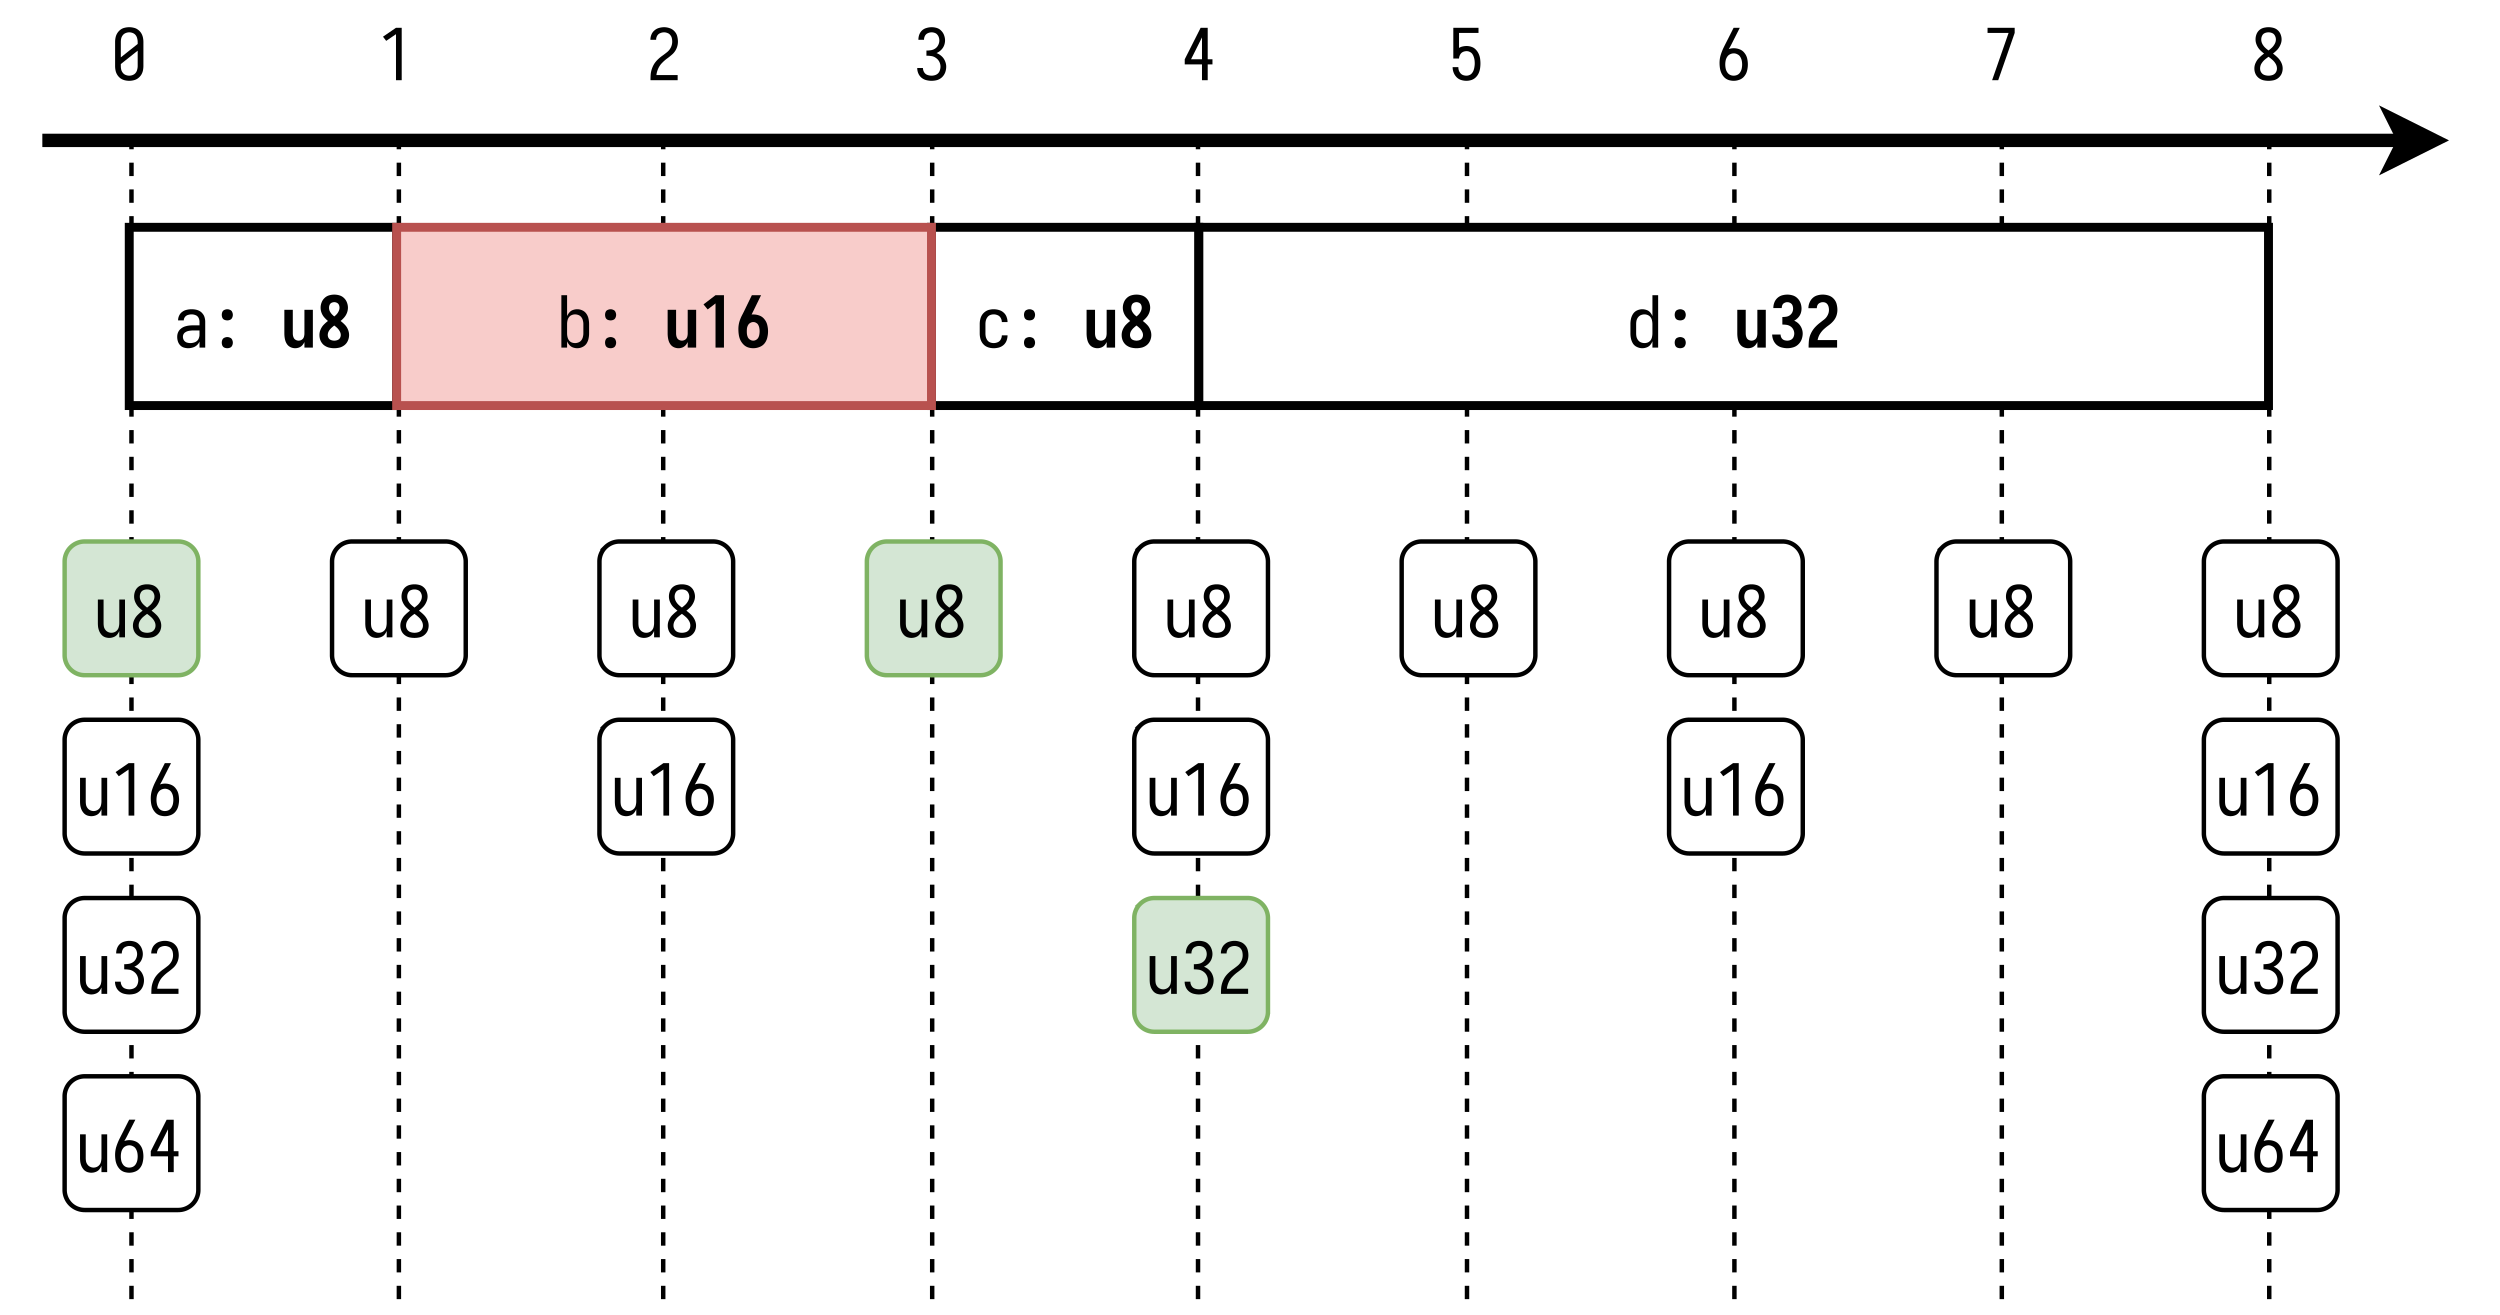 <svg xmlns="http://www.w3.org/2000/svg" xmlns:xlink="http://www.w3.org/1999/xlink" width="537.28" height="282.56" viewBox="0 0 402.96 211.92" version="1.2"><defs><symbol overflow="visible" id="c"><path d="M2.328.094c.238 0 .477-.04.719-.11.25-.07.469-.191.656-.359a1.74 1.74 0 00.438-.594V0h.921v-4.172c0-.226-.03-.453-.093-.672a1.52 1.52 0 00-.297-.593 1.677 1.677 0 00-.5-.454 2.07 2.07 0 00-.64-.234 3.732 3.732 0 00-.657-.063c-.273 0-.54.032-.797.094-.262.055-.5.164-.719.328-.218.157-.386.36-.5.61a1.728 1.728 0 00-.171.765h.921a.9.9 0 01.188-.546.888.888 0 01.484-.329c.196-.062.395-.093.594-.093.219 0 .43.043.64.125a.916.916 0 01.47.421c.1.2.156.415.156.641v.578H3.094c-.242 0-.48.016-.719.047-.23.031-.46.09-.688.172-.218.086-.421.21-.609.375-.18.156-.312.352-.406.578-.086.219-.125.45-.125.688 0 .242.035.48.11.718.07.23.19.438.359.625.164.18.363.305.593.375.227.07.47.11.72.11zm.344-.828c-.2 0-.399-.032-.594-.094a.932.932 0 01-.453-.36 1.073 1.073 0 01-.156-.562.9.9 0 01.093-.406.81.81 0 01.282-.313 1.56 1.56 0 01.39-.187c.145-.04.286-.067.422-.078.145-.02.29-.032.438-.032H4.14v.704c0 .18-.04.359-.11.546-.062.18-.168.329-.312.454a1.37 1.37 0 01-.5.25 1.947 1.947 0 01-.547.078zm0 0"/></symbol><symbol overflow="visible" id="d"><path d="M2.875-4.39c.156 0 .305-.032.453-.094a.613.613 0 00.328-.329 1.045 1.045 0 000-.938.566.566 0 00-.328-.327 1.045 1.045 0 00-.453-.11c-.156 0-.313.04-.469.11a.613.613 0 00-.328.328 1.148 1.148 0 00-.094.453c0 .168.032.328.094.484a.67.67 0 00.328.329c.156.062.313.093.469.093zm0 4.484c.156 0 .305-.032.453-.094a.613.613 0 00.328-.328 1.045 1.045 0 000-.938.566.566 0 00-.328-.328 1.045 1.045 0 00-.453-.11c-.156 0-.313.04-.469.11a.613.613 0 00-.328.328 1.148 1.148 0 00-.094.454c0 .167.032.328.094.484A.67.67 0 002.406 0c.156.063.313.094.469.094zm0 0"/></symbol><symbol overflow="visible" id="h"><path d="M2.86.094c.28 0 .554-.04.828-.11.28-.082.53-.218.75-.406.218-.195.378-.43.484-.703.101-.281.156-.566.156-.86h-.922c0 .231-.058.45-.172.657a.93.93 0 01-.484.453 1.587 1.587 0 01-1.234.031.97.97 0 01-.438-.344 1.653 1.653 0 01-.25-.53 2.698 2.698 0 01-.062-.579v-1.5c0-.187.02-.375.062-.562.05-.196.133-.375.25-.532a.979.979 0 01.438-.359c.187-.07.382-.11.593-.11.22 0 .43.048.641.141a.946.946 0 01.484.453c.114.2.172.414.172.641h.922c0-.281-.055-.555-.156-.828a1.686 1.686 0 00-.484-.703 1.806 1.806 0 00-.75-.407 2.945 2.945 0 00-1.578-.031 1.888 1.888 0 00-.672.328c-.2.149-.368.329-.5.547-.125.211-.215.438-.266.688a3.303 3.303 0 00-.078.734v1.5c0 .242.023.485.078.735.05.242.14.468.265.687.133.219.301.406.5.563.208.148.43.25.672.312.239.063.489.094.75.094zm0 0"/></symbol><symbol overflow="visible" id="i"><path d="M3.25.094c.29 0 .566-.063.828-.188.27-.125.488-.304.656-.547.164-.25.274-.515.329-.796a3.94 3.94 0 00.093-.86v-1.5c0-.289-.031-.578-.093-.86a2.086 2.086 0 00-.329-.78A1.577 1.577 0 004.078-6a1.902 1.902 0 00-.828-.188c-.242 0-.477.043-.703.125a1.239 1.239 0 00-.563.391c-.156.18-.28.375-.375.594v-3.375H.688V0h.921v-1.031c.094.23.22.433.375.61.157.179.344.308.563.39.226.082.46.125.703.125zm-.36-.828c-.199 0-.386-.036-.562-.11a1.093 1.093 0 01-.437-.36 1.578 1.578 0 01-.22-.53 2.508 2.508 0 01-.062-.563v-1.5c0-.187.02-.375.063-.562.039-.188.113-.36.219-.516a.979.979 0 01.437-.36c.176-.081.363-.124.563-.124.187 0 .375.039.562.109.188.074.336.188.453.344.125.156.207.336.25.531.051.188.078.383.078.578v1.5c0 .188-.027.383-.078.578a1.38 1.38 0 01-.25.532.993.993 0 01-.453.343c-.187.074-.375.11-.562.11zm0 0"/></symbol><symbol overflow="visible" id="l"><path d="M2.5.094c.238 0 .473-.043.703-.125.227-.082.422-.211.578-.39.156-.177.274-.38.36-.61V0h.921v-8.453h-.921v3.375a2.013 2.013 0 00-.36-.594 1.243 1.243 0 00-.578-.39 2.085 2.085 0 00-.703-.125c-.281 0-.559.062-.828.187a1.53 1.53 0 00-.656.563c-.157.242-.266.5-.329.78-.062.282-.093.571-.093.86v1.5c0 .293.031.578.094.86.062.28.171.546.328.796.164.243.382.422.656.547.27.125.547.188.828.188zm.36-.828c-.188 0-.376-.036-.563-.11a1.081 1.081 0 01-.453-.344 1.544 1.544 0 01-.266-.53 2.698 2.698 0 01-.062-.579v-1.5c0-.195.02-.39.062-.578.05-.195.14-.375.266-.531.125-.157.273-.27.453-.344.187-.07.375-.11.562-.11.196 0 .383.044.563.126.176.074.32.195.437.359.114.156.188.328.22.516.038.187.062.375.062.562v1.5c0 .188-.024.375-.063.563a1.314 1.314 0 01-.219.53 1.148 1.148 0 01-.437.36c-.18.074-.367.11-.563.11zm0 0"/></symbol><symbol overflow="visible" id="o"><path d="M2.875.094c.25 0 .492-.032.734-.094a1.86 1.86 0 00.672-.313 2.14 2.14 0 00.516-.546 2.28 2.28 0 00.281-.688c.05-.25.078-.5.078-.75v-3.86c0-.25-.027-.491-.078-.734a2.288 2.288 0 00-.281-.703 1.913 1.913 0 00-.516-.547 1.634 1.634 0 00-.672-.312 2.912 2.912 0 00-.734-.094c-.25 0-.5.031-.75.094a1.732 1.732 0 00-.672.312 2.109 2.109 0 00-.781 1.25 3.303 3.303 0 00-.078.735v3.86c0 .25.023.5.078.75a2.097 2.097 0 00.781 1.234c.207.148.43.25.672.312.25.063.5.094.75.094zm0-.828c-.188 0-.375-.036-.563-.11a1.08 1.08 0 01-.468-.344 1.39 1.39 0 01-.266-.53 2.698 2.698 0 01-.062-.579v-.312l2.718-2.157v2.47c0 .187-.027.382-.078.577a1.26 1.26 0 01-.25.532 1.08 1.08 0 01-.469.343c-.18.074-.367.11-.562.11zm-1.36-2.954v-2.468c0-.196.02-.39.063-.578.05-.196.14-.375.266-.532.125-.156.281-.27.468-.343.188-.07.376-.11.563-.11.195 0 .383.04.563.11.187.074.343.187.468.343.125.157.207.336.25.532.051.187.078.382.078.578v.312zm0 0"/></symbol><symbol overflow="visible" id="p"><path d="M2.766 0h.921v-8.453h-.921L.672-7.016l.515.672 1.579-1.078zm0 0"/></symbol><symbol overflow="visible" id="q"><path d="M.688 0h4.375v-.828H1.64c.039-.363.14-.719.296-1.063.157-.343.364-.644.625-.906.258-.27.54-.515.844-.734.301-.219.586-.453.86-.703a2.749 2.749 0 00.843-1.985 3.34 3.34 0 00-.125-.906 1.772 1.772 0 00-.453-.781 1.737 1.737 0 00-.765-.485 2.67 2.67 0 00-.875-.156c-.282 0-.563.043-.844.125-.274.074-.516.211-.735.406a1.675 1.675 0 00-.484.688 2.148 2.148 0 00-.156.812h.922c0-.218.05-.425.156-.625a.943.943 0 01.484-.437c.207-.094.426-.14.657-.14.175 0 .351.038.53.109a.912.912 0 01.454.328c.125.148.207.312.25.5.04.18.063.367.063.562 0 .313-.07.617-.204.907a2.292 2.292 0 01-.562.734c-.242.2-.492.39-.75.578-.262.18-.508.375-.735.594a4.02 4.02 0 00-.609.703 3.822 3.822 0 00-.406.844 3.763 3.763 0 00-.203.906c-.024.312-.031.625-.031.937zm0 0"/></symbol><symbol overflow="visible" id="r"><path d="M2.89.094c.32 0 .63-.043.922-.125.29-.094.551-.25.782-.469.226-.227.394-.488.5-.781.101-.29.156-.594.156-.907 0-.312-.07-.617-.203-.921a2.096 2.096 0 00-.563-.782 2.415 2.415 0 00-.796-.484 2.46 2.46 0 00.703-.469 2.13 2.13 0 00.5-.718 2.28 2.28 0 00.171-.86c0-.281-.054-.555-.156-.828a1.917 1.917 0 00-.453-.719 1.57 1.57 0 00-.719-.453 2.857 2.857 0 00-.828-.125c-.273 0-.547.043-.828.125a1.724 1.724 0 00-.719.39c-.199.188-.351.419-.453.688-.094.262-.14.528-.14.797v.031h.906v-.015c0-.219.05-.426.156-.625a.899.899 0 01.453-.422 1.432 1.432 0 011.125-.047c.164.055.301.148.406.281.114.125.196.274.25.438a1.596 1.596 0 01-.094 1.219c-.105.23-.261.417-.468.562-.21.148-.438.242-.688.281-.25.043-.5.063-.75.063v.828c.27 0 .54.023.813.062.27.043.516.149.734.313.227.156.407.36.532.61.125.25.187.507.187.765 0 .2-.031.39-.094.578a1.247 1.247 0 01-.28.5 1.215 1.215 0 01-.485.297 1.828 1.828 0 01-.578.094c-.23 0-.461-.04-.688-.125a.989.989 0 01-.515-.438 1.335 1.335 0 01-.188-.672H.578c0 .293.055.578.172.86.113.273.285.507.516.703.226.187.484.32.765.39.29.07.578.11.86.11zm0 0"/></symbol><symbol overflow="visible" id="s"><path d="M1.61-3.375l1.765-3.531v3.531zM3.374 0h.922v-2.547h.766v-.828h-.766v-5.078h-1.14L.593-3.375v.828h2.781zm0 0"/></symbol><symbol overflow="visible" id="t"><path d="M2.89.094c.27 0 .536-.043.797-.125.258-.082.489-.219.688-.406a2.2 2.2 0 00.484-.672c.114-.25.192-.508.235-.782.039-.27.062-.539.062-.812 0-.27-.023-.54-.062-.813a2.854 2.854 0 00-.235-.765 2.42 2.42 0 00-.468-.672 1.638 1.638 0 00-.672-.422 2.31 2.31 0 00-.781-.14c-.22 0-.438.027-.657.077a1.67 1.67 0 00-.578.235v-2.422h3.14v-.828H.782V-3.5h.922c.008-.207.067-.41.172-.61a.987.987 0 01.438-.437c.195-.094.406-.14.624-.14.176 0 .344.042.5.125.165.074.301.183.407.328.101.148.18.308.234.484.063.168.102.34.125.516.02.168.031.34.031.515 0 .188-.015.371-.046.547-.024.18-.063.356-.125.531a1.511 1.511 0 01-.25.47.95.95 0 01-.407.327c-.168.074-.34.11-.515.11a1.57 1.57 0 01-.532-.094.98.98 0 01-.421-.297 1.428 1.428 0 01-.266-.453 1.768 1.768 0 01-.078-.531H.672c0 .293.05.578.156.859.102.273.254.516.453.734.207.22.453.375.735.47.289.093.582.14.875.14zm0 0"/></symbol><symbol overflow="visible" id="u"><path d="M2.875.094c.332 0 .656-.063.969-.188.312-.125.566-.316.765-.578.207-.258.348-.55.422-.875.082-.32.125-.648.125-.984 0-.332-.039-.656-.11-.969a2.195 2.195 0 00-.421-.875c-.2-.27-.453-.469-.766-.594a2.59 2.59 0 00-1.375-.156 2.157 2.157 0 00-.406.11c.219-.352.414-.72.594-1.094l1.187-2.344h-1l-1 1.984c-.199.387-.398.778-.593 1.172A8.798 8.798 0 00.78-4.078c-.125.43-.187.86-.187 1.297 0 .273.02.547.062.828.04.273.117.539.235.797.113.25.27.48.468.687.196.2.43.344.704.438.269.082.539.125.812.125zm0-.828c-.219 0-.422-.047-.61-.141a1.188 1.188 0 01-.453-.438 1.686 1.686 0 01-.234-.593 3.181 3.181 0 010-1.266c.04-.207.117-.398.234-.578.114-.188.266-.328.454-.422.195-.101.406-.156.625-.156.207 0 .406.055.593.156.196.094.348.234.454.422.113.188.19.387.234.594.039.199.062.406.062.625 0 .21-.023.418-.062.625a1.85 1.85 0 01-.234.593 1.088 1.088 0 01-.454.438c-.187.094-.39.14-.609.14zm0 0"/></symbol><symbol overflow="visible" id="v"><path d="M1.422 0h.984l2.656-7.625v-.828H.688v.828h3.391zm0 0"/></symbol><symbol overflow="visible" id="w"><path d="M2.875.094c.281 0 .563-.032.844-.094a1.887 1.887 0 001.265-1.047c.114-.27.172-.55.172-.844 0-.32-.074-.632-.218-.937a2.767 2.767 0 00-.579-.813 7.152 7.152 0 00-.765-.656c.25-.187.476-.39.687-.61.207-.226.375-.488.5-.78.133-.29.203-.586.203-.891 0-.27-.054-.535-.156-.797a1.668 1.668 0 00-.453-.672 1.644 1.644 0 00-.703-.39 3.063 3.063 0 00-.797-.11c-.273 0-.543.04-.813.11a1.74 1.74 0 00-.703.39c-.199.188-.343.414-.437.672-.094.262-.14.527-.14.797 0 .305.062.601.187.89.125.293.289.555.5.782.218.218.445.422.687.61-.273.198-.527.417-.765.655-.243.23-.434.5-.579.813a2.113 2.113 0 00-.218.937c0 .293.054.575.172.844.113.262.285.484.515.672.227.18.477.305.75.375.281.063.563.094.844.094zm0-.828c-.219 0-.438-.036-.656-.11a1.046 1.046 0 01-.516-.406 1.168 1.168 0 01-.187-.64c0-.27.066-.524.203-.766.144-.239.316-.446.515-.625.207-.176.422-.344.641-.5.219.156.426.324.625.5.207.18.379.386.516.625.144.242.218.496.218.765 0 .23-.062.446-.187.641a1.046 1.046 0 01-.516.406c-.219.074-.437.11-.656.11zm0-4.063a5.42 5.42 0 01-.563-.469 2.311 2.311 0 01-.437-.593 1.547 1.547 0 01-.172-.72c0-.206.047-.405.14-.593a.853.853 0 01.423-.422 1.56 1.56 0 01.609-.125c.207 0 .406.043.594.125a.853.853 0 01.437.422c.102.188.156.387.156.594 0 .25-.062.492-.187.719a2.509 2.509 0 01-.438.593c-.18.168-.367.325-.562.47zm0 0"/></symbol><symbol overflow="visible" id="x"><path d="M2.516.094c.238 0 .468-.043.687-.125.227-.082.422-.211.578-.39.156-.188.274-.392.36-.61V0h.921v-6.094h-.921v3.797c0 .188-.024.375-.063.563-.031.187-.105.359-.219.515a1.148 1.148 0 01-.437.36c-.18.086-.36.125-.547.125a1.23 1.23 0 01-.547-.125 1.093 1.093 0 01-.437-.36 1.288 1.288 0 01-.235-.515 3.416 3.416 0 01-.047-.563v-3.797H.688v3.797c0 .23.015.461.046.688.04.218.102.433.188.64.094.211.219.403.375.578.156.168.344.293.562.375.22.07.438.11.657.11zm0 0"/></symbol><symbol overflow="visible" id="f"><path d="M2.328.094c.207 0 .41-.04.61-.11.207-.082.382-.203.53-.359.145-.164.259-.344.345-.531V0h1.359v-6.094h-1.36v3.797c0 .137-.015.277-.046.422a1.015 1.015 0 01-.157.39.839.839 0 01-.328.266.9.9 0 01-.406.094.95.95 0 01-.406-.094.787.787 0 01-.328-.265 1.342 1.342 0 01-.157-.391 1.994 1.994 0 01-.046-.422v-3.797H.577v3.797c0 .219.016.445.047.672.031.219.082.434.156.64.082.212.196.403.344.579.156.168.336.293.547.375.207.082.426.125.656.125zm0 0"/></symbol><symbol overflow="visible" id="g"><path d="M2.875.094c.3 0 .598-.04.89-.11.29-.082.551-.218.782-.406.238-.195.414-.437.531-.719a2.223 2.223 0 000-1.78 2.28 2.28 0 00-.5-.767 5.865 5.865 0 00-.687-.609c.218-.176.414-.367.593-.578.188-.219.332-.46.438-.734a2.34 2.34 0 00.156-.829c0-.28-.055-.554-.156-.828a1.914 1.914 0 00-.469-.718 1.766 1.766 0 00-.734-.438 2.922 2.922 0 00-1.688 0c-.281.086-.527.23-.734.438-.211.199-.367.437-.469.718a2.272 2.272 0 000 1.657c.102.273.25.515.438.734.187.21.382.402.593.578-.242.18-.468.383-.687.61-.211.218-.375.476-.5.765a2.169 2.169 0 00-.188.89c0 .305.055.602.172.891.125.282.301.524.531.72.239.187.504.323.797.405.29.07.586.11.891.11zm0-1.219c-.168 0-.34-.031-.516-.094a.756.756 0 01-.39-.312.95.95 0 01-.14-.5c0-.207.05-.41.155-.61a2.3 2.3 0 01.407-.515c.156-.145.316-.281.484-.406a4.1 4.1 0 01.484.406c.157.148.286.32.391.515.113.2.172.403.172.61a.95.95 0 01-.14.5.772.772 0 01-.391.312c-.168.063-.34.094-.516.094zm0-3.906a3.032 3.032 0 01-.422-.39 2.18 2.18 0 01-.312-.47 1.395 1.395 0 01-.11-.546c0-.157.031-.305.094-.454a.658.658 0 01.297-.328c.144-.07.297-.11.453-.11.156 0 .3.04.438.11.144.074.25.184.312.328.063.149.094.297.094.454 0 .187-.043.37-.125.546a1.861 1.861 0 01-.297.47 2.352 2.352 0 01-.422.39zm0 0"/></symbol><symbol overflow="visible" id="j"><path d="M2.547 0h1.36v-8.453h-1.36L.609-6.97l.672.813 1.266-.969zm0 0"/></symbol><symbol overflow="visible" id="k"><path d="M2.875.094c.344 0 .676-.063 1-.188.332-.125.61-.32.828-.594.219-.28.363-.585.438-.921a4.199 4.199 0 000-2.031 2.198 2.198 0 00-.438-.907 1.796 1.796 0 00-.797-.61 2.752 2.752 0 00-1-.187H2.61c.04-.062.079-.129.11-.203.031-.07.066-.144.11-.219L4.14-8.453H2.656L1.61-6.297c-.168.356-.343.711-.53 1.063-.18.343-.325.703-.438 1.078A4.256 4.256 0 00.484-3c0 .305.02.602.063.89.039.294.117.575.234.844.125.274.29.516.5.735.207.219.453.383.735.484.28.094.566.14.859.14zm0-1.219a.926.926 0 01-.484-.14.961.961 0 01-.36-.36 1.949 1.949 0 01-.156-.484 4 4 0 01-.031-.532c0-.164.008-.332.031-.5.031-.175.086-.336.172-.484a.862.862 0 01.36-.36.926.926 0 01.484-.14c.164 0 .32.047.468.14.157.087.27.204.344.36.082.156.133.32.156.484.032.168.047.336.047.5 0 .18-.015.356-.047.532a1.466 1.466 0 01-.156.484.867.867 0 01-.344.36.887.887 0 01-.484.14zm0 0"/></symbol><symbol overflow="visible" id="m"><path d="M2.89.094c.32 0 .641-.047.954-.14.32-.095.597-.255.828-.485.238-.227.414-.492.531-.797.113-.313.172-.629.172-.953a2.29 2.29 0 00-.656-1.578A2.355 2.355 0 004-4.344c.238-.125.445-.285.625-.484.188-.195.328-.422.422-.672.094-.258.14-.523.14-.797 0-.289-.054-.582-.156-.875a2.077 2.077 0 00-.484-.766 1.797 1.797 0 00-.75-.468 2.95 2.95 0 00-.906-.14c-.282 0-.57.042-.86.124A1.915 1.915 0 00.797-7.25a2.475 2.475 0 00-.156.875H2c0-.176.031-.336.094-.484.07-.157.18-.27.328-.344.156-.082.312-.125.469-.125a.96.96 0 01.5.14.758.758 0 01.343.391c.063.168.094.34.094.516 0 .21-.047.414-.14.61a1.265 1.265 0 01-.97.687c-.21.03-.417.046-.624.046v1.22c.219 0 .441.015.672.046.226.031.437.11.625.235.195.124.347.292.453.5a1.372 1.372 0 01.047 1.234.919.919 0 01-.407.437c-.187.094-.386.141-.593.141a1.57 1.57 0 01-.532-.094.859.859 0 01-.406-.36 1.06 1.06 0 01-.14-.53H.452c.008.312.07.617.188.906.125.293.3.543.53.75.24.2.509.34.813.422.301.082.602.125.907.125zm0 0"/></symbol><symbol overflow="visible" id="n"><path d="M.578 0h4.594v-1.219h-3.14c.062-.332.175-.644.343-.937.176-.29.383-.551.625-.781.25-.227.508-.442.781-.641.281-.195.531-.422.75-.672.227-.25.399-.531.516-.844.113-.32.172-.648.172-.984 0-.32-.043-.64-.125-.953a1.96 1.96 0 00-.469-.844 1.88 1.88 0 00-.797-.516 3.083 3.083 0 00-1.844-.03c-.293.085-.546.23-.765.437a2.09 2.09 0 00-.5.75 2.254 2.254 0 00-.172.875h1.36c0-.176.034-.344.109-.5a.766.766 0 01.359-.344c.164-.082.332-.125.5-.125.156 0 .3.031.438.094a.796.796 0 01.328.296c.082.125.14.266.171.422.032.149.047.293.047.438 0 .305-.074.59-.218.86-.137.273-.325.5-.563.687-.242.187-.48.375-.719.562-.242.188-.464.39-.671.61a4.06 4.06 0 00-.922 1.546c-.086.293-.137.59-.157.891-.023.305-.03.606-.03.906zm0 0"/></symbol><clipPath id="a"><path d="M0 0h402.96v211.918H0zm0 0"/></clipPath><clipPath id="b"><path d="M355 0h47.96v57H355zm0 0"/></clipPath></defs><g clip-path="url(#a)"><path d="M0 0h403v211.918H0zm0 0" fill="#fff"/></g><path d="M365.406 209.402v-2.156h.719v2.156m-.719-4.312v-2.152h.719v2.152m-.719-4.309v-2.156h.719v2.156m-.719-4.308v-2.157h.719v2.157m-.719-4.313v-2.152h.719v2.152m-.719-4.308v-2.157h.719v2.157m-.719-4.313v-2.152h.719v2.152m-.719-4.309v-2.156h.719v2.156m-.719-4.308v-2.156h.719v2.156m-.719-4.313v-2.156h.719v2.156m-.719-4.308v-2.156h.719v2.156m-.719-4.313v-2.152h.719v2.152m-.719-4.308v-2.157h.719v2.157m-.719-4.309v-2.156h.719v2.156m-.719-4.312v-2.157h.719v2.157m-.719-4.309v-2.156h.719v2.156m-.719-4.313v-2.152h.719v2.152m-.719-4.308v-2.156h.719v2.156m-.719-4.313v-2.152h.719v2.152m-.719-4.308v-2.156h.719v2.156m-.719-4.309v-2.156h.719v2.156m-.719-4.312v-2.153h.719v2.153m-.719-4.309v-2.156h.719v2.156m-.719-4.312v-2.153h.719v2.153m-.719-4.309v-2.156h.719v2.156m-.719-4.309v-2.156h.719v2.156m-.719-4.312V95.18h.719v2.156m-.719-4.309v-2.156h.719v2.156m-.719-4.312v-2.153h.719v2.153m-.719-4.309V82.25h.719v2.156m-.719-4.308V77.94h.719v2.157m-.719-4.313V73.63h.719v2.156m-.719-4.308V69.32h.719v2.157m-.719-4.313v-2.152h.719v2.152m-.719-4.309V60.7h.719v2.156m-.719-4.312v-2.152h.719v2.152m-.719-4.309v-2.156h.719v2.156m-.719-4.308V47.77h.719v2.156m-.719-4.313v-2.152h.719v2.152m-.719-4.308v-2.157h.719v2.157m-.719-4.313V34.84h.719v2.152m-.719-4.308v-2.157h.719v2.157m-.719-4.309v-2.156h.719v2.156m-.719-4.313V22.63h.719v1.433M322.3 209.402v-2.156h.72v2.156m-.72-4.312v-2.152h.72v2.152m-.72-4.309v-2.156h.72v2.156m-.72-4.308v-2.157h.72v2.157m-.72-4.313v-2.152h.72v2.152m-.72-4.308v-2.157h.72v2.157m-.72-4.313v-2.152h.72v2.152m-.72-4.309v-2.156h.72v2.156m-.72-4.308v-2.156h.72v2.156m-.72-4.313v-2.156h.72v2.156m-.72-4.308v-2.156h.72v2.156m-.72-4.313v-2.152h.72v2.152m-.72-4.308v-2.157h.72v2.157m-.72-4.309v-2.156h.72v2.156m-.72-4.312v-2.157h.72v2.157m-.72-4.309v-2.156h.72v2.156m-.72-4.313v-2.152h.72v2.152m-.72-4.308v-2.156h.72v2.156m-.72-4.313v-2.152h.72v2.152m-.72-4.308v-2.156h.72v2.156m-.72-4.309v-2.156h.72v2.156m-.72-4.312v-2.153h.72v2.153m-.72-4.309v-2.156h.72v2.156m-.72-4.312v-2.153h.72v2.153m-.72-4.309v-2.156h.72v2.156m-.72-4.309v-2.156h.72v2.156m-.72-4.312V95.18h.72v2.156m-.72-4.309v-2.156h.72v2.156m-.72-4.312v-2.153h.72v2.153m-.72-4.309V82.25h.72v2.156m-.72-4.308V77.94h.72v2.157m-.72-4.313V73.63h.72v2.156m-.72-4.308V69.32h.72v2.157m-.72-4.313v-2.152h.72v2.152m-.72-4.309V60.7h.72v2.156m-.72-4.312v-2.152h.72v2.152m-.72-4.309v-2.156h.72v2.156m-.72-4.308V47.77h.72v2.156m-.72-4.313v-2.152h.72v2.152m-.72-4.308v-2.157h.72v2.157m-.72-4.313V34.84h.72v2.152m-.72-4.308v-2.157h.72v2.157m-.72-4.309v-2.156h.72v2.156m-.72-4.313V22.63h.72v1.433M279.2 209.402v-2.156h.718v2.156m-.719-4.312v-2.152h.719v2.152m-.719-4.309v-2.156h.719v2.156m-.719-4.308v-2.157h.719v2.157m-.719-4.313v-2.152h.719v2.152m-.719-4.308v-2.157h.719v2.157m-.719-4.313v-2.152h.719v2.152m-.719-4.309v-2.156h.719v2.156m-.719-4.308v-2.156h.719v2.156m-.719-4.313v-2.156h.719v2.156m-.719-4.308v-2.156h.719v2.156m-.719-4.313v-2.152h.719v2.152m-.719-4.308v-2.157h.719v2.157m-.719-4.309v-2.156h.719v2.156m-.719-4.312v-2.157h.719v2.157m-.719-4.309v-2.156h.719v2.156m-.719-4.313v-2.152h.719v2.152m-.719-4.308v-2.156h.719v2.156m-.719-4.313v-2.152h.719v2.152m-.719-4.308v-2.156h.719v2.156m-.719-4.309v-2.156h.719v2.156m-.719-4.312v-2.153h.719v2.153m-.719-4.309v-2.156h.719v2.156m-.719-4.312v-2.153h.719v2.153m-.719-4.309v-2.156h.719v2.156m-.719-4.309v-2.156h.719v2.156m-.719-4.312V95.18h.719v2.156m-.719-4.309v-2.156h.719v2.156m-.719-4.312v-2.153h.719v2.153m-.719-4.309V82.25h.719v2.156m-.719-4.308V77.94h.719v2.157m-.719-4.313V73.63h.719v2.156m-.719-4.308V69.32h.719v2.157m-.719-4.313v-2.152h.719v2.152m-.719-4.309V60.7h.719v2.156m-.719-4.312v-2.152h.719v2.152m-.719-4.309v-2.156h.719v2.156m-.719-4.308V47.77h.719v2.156m-.719-4.313v-2.152h.719v2.152m-.719-4.308v-2.157h.719v2.157m-.719-4.313V34.84h.719v2.152m-.719-4.308v-2.157h.719v2.157m-.719-4.309v-2.156h.719v2.156m-.719-4.313V22.63h.719v1.433M236.098 209.402v-2.156h.718v2.156m-.718-4.312v-2.152h.718v2.152m-.718-4.309v-2.156h.718v2.156m-.718-4.308v-2.157h.718v2.157m-.718-4.313v-2.152h.718v2.152m-.718-4.308v-2.157h.718v2.157m-.718-4.313v-2.152h.718v2.152m-.718-4.309v-2.156h.718v2.156m-.718-4.308v-2.156h.718v2.156m-.718-4.313v-2.156h.718v2.156m-.718-4.308v-2.156h.718v2.156m-.718-4.313v-2.152h.718v2.152m-.718-4.308v-2.157h.718v2.157m-.718-4.309v-2.156h.718v2.156m-.718-4.312v-2.157h.718v2.157m-.718-4.309v-2.156h.718v2.156m-.718-4.313v-2.152h.718v2.152m-.718-4.308v-2.156h.718v2.156m-.718-4.313v-2.152h.718v2.152m-.718-4.308v-2.156h.718v2.156m-.718-4.309v-2.156h.718v2.156m-.718-4.312v-2.153h.718v2.153m-.718-4.309v-2.156h.718v2.156m-.718-4.312v-2.153h.718v2.153m-.718-4.309v-2.156h.718v2.156m-.718-4.309v-2.156h.718v2.156m-.718-4.312V95.18h.718v2.156m-.718-4.309v-2.156h.718v2.156m-.718-4.312v-2.153h.718v2.153m-.718-4.309V82.25h.718v2.156m-.718-4.308V77.94h.718v2.157m-.718-4.313V73.63h.718v2.156m-.718-4.308V69.32h.718v2.157m-.718-4.313v-2.152h.718v2.152m-.718-4.309V60.7h.718v2.156m-.718-4.312v-2.152h.718v2.152m-.718-4.309v-2.156h.718v2.156m-.718-4.308V47.77h.718v2.156m-.718-4.313v-2.152h.718v2.152m-.718-4.308v-2.157h.718v2.157m-.718-4.313V34.84h.718v2.152m-.718-4.308v-2.157h.718v2.157m-.718-4.309v-2.156h.718v2.156m-.718-4.313V22.63h.718v1.433M63.934 209.402v-2.156h.718v2.156m-.718-4.312v-2.152h.718v2.152m-.718-4.309v-2.156h.718v2.156m-.718-4.308v-2.157h.718v2.157m-.718-4.313v-2.152h.718v2.152m-.718-4.308v-2.157h.718v2.157m-.718-4.313v-2.152h.718v2.152m-.718-4.309v-2.156h.718v2.156m-.718-4.308v-2.156h.718v2.156m-.718-4.313v-2.156h.718v2.156m-.718-4.308v-2.156h.718v2.156m-.718-4.313v-2.152h.718v2.152m-.718-4.308v-2.157h.718v2.157m-.718-4.309v-2.156h.718v2.156m-.718-4.312v-2.157h.718v2.157m-.718-4.309v-2.156h.718v2.156m-.718-4.313v-2.152h.718v2.152m-.718-4.308v-2.156h.718v2.156m-.718-4.313v-2.152h.718v2.152m-.718-4.308v-2.156h.718v2.156m-.718-4.309v-2.156h.718v2.156m-.718-4.312v-2.153h.718v2.153m-.718-4.309v-2.156h.718v2.156m-.718-4.312v-2.153h.718v2.153m-.718-4.309v-2.156h.718v2.156m-.718-4.309v-2.156h.718v2.156m-.718-4.312V95.18h.718v2.156m-.718-4.309v-2.156h.718v2.156m-.718-4.312v-2.153h.718v2.153m-.718-4.309V82.25h.718v2.156m-.718-4.308V77.94h.718v2.157m-.718-4.313V73.63h.718v2.156m-.718-4.308V69.32h.718v2.157m-.718-4.313v-2.152h.718v2.152m-.718-4.309V60.7h.718v2.156m-.718-4.312v-2.152h.718v2.152m-.718-4.309v-2.156h.718v2.156m-.718-4.308V47.77h.718v2.156m-.718-4.313v-2.152h.718v2.152m-.718-4.308v-2.157h.718v2.157m-.718-4.313V34.84h.718v2.152m-.718-4.308v-2.157h.718v2.157m-.718-4.309v-2.156h.718v2.156m-.718-4.313V22.63h.718v1.433M106.54 209.402v-2.156h.718v2.156m-.719-4.312v-2.152h.719v2.152m-.719-4.309v-2.156h.719v2.156m-.719-4.308v-2.157h.719v2.157m-.719-4.313v-2.152h.719v2.152m-.719-4.308v-2.157h.719v2.157m-.719-4.313v-2.152h.719v2.152m-.719-4.309v-2.156h.719v2.156m-.719-4.308v-2.156h.719v2.156m-.719-4.313v-2.156h.719v2.156m-.719-4.308v-2.156h.719v2.156m-.719-4.313v-2.152h.719v2.152m-.719-4.308v-2.157h.719v2.157m-.719-4.309v-2.156h.719v2.156m-.719-4.312v-2.157h.719v2.157m-.719-4.309v-2.156h.719v2.156m-.719-4.313v-2.152h.719v2.152m-.719-4.308v-2.156h.719v2.156m-.719-4.313v-2.152h.719v2.152m-.719-4.308v-2.156h.719v2.156m-.719-4.309v-2.156h.719v2.156m-.719-4.312v-2.153h.719v2.153m-.719-4.309v-2.156h.719v2.156m-.719-4.312v-2.153h.719v2.153m-.719-4.309v-2.156h.719v2.156m-.719-4.309v-2.156h.719v2.156m-.719-4.312V95.18h.719v2.156m-.719-4.309v-2.156h.719v2.156m-.719-4.312v-2.153h.719v2.153m-.719-4.309V82.25h.719v2.156m-.719-4.308V77.94h.719v2.157m-.719-4.313V73.63h.719v2.156m-.719-4.308V69.32h.719v2.157m-.719-4.313v-2.152h.719v2.152m-.719-4.309V60.7h.719v2.156m-.719-4.312v-2.152h.719v2.152m-.719-4.309v-2.156h.719v2.156m-.719-4.308V47.77h.719v2.156m-.719-4.313v-2.152h.719v2.152m-.719-4.308v-2.157h.719v2.157m-.719-4.313V34.84h.719v2.152m-.719-4.308v-2.157h.719v2.157m-.719-4.309v-2.156h.719v2.156m-.719-4.313V22.63h.719v1.433M149.895 209.402v-2.156h.718v2.156m-.718-4.312v-2.152h.718v2.152m-.718-4.309v-2.156h.718v2.156m-.718-4.308v-2.157h.718v2.157m-.718-4.313v-2.152h.718v2.152m-.718-4.308v-2.157h.718v2.157m-.718-4.313v-2.152h.718v2.152m-.718-4.309v-2.156h.718v2.156m-.718-4.308v-2.156h.718v2.156m-.718-4.313v-2.156h.718v2.156m-.718-4.308v-2.156h.718v2.156m-.718-4.313v-2.152h.718v2.152m-.718-4.308v-2.157h.718v2.157m-.718-4.309v-2.156h.718v2.156m-.718-4.312v-2.157h.718v2.157m-.718-4.309v-2.156h.718v2.156m-.718-4.313v-2.152h.718v2.152m-.718-4.308v-2.156h.718v2.156m-.718-4.313v-2.152h.718v2.152m-.718-4.308v-2.156h.718v2.156m-.718-4.309v-2.156h.718v2.156m-.718-4.312v-2.153h.718v2.153m-.718-4.309v-2.156h.718v2.156m-.718-4.312v-2.153h.718v2.153m-.718-4.309v-2.156h.718v2.156m-.718-4.309v-2.156h.718v2.156m-.718-4.312V95.18h.718v2.156m-.718-4.309v-2.156h.718v2.156m-.718-4.312v-2.153h.718v2.153m-.718-4.309V82.25h.718v2.156m-.718-4.308V77.94h.718v2.157m-.718-4.313V73.63h.718v2.156m-.718-4.308V69.32h.718v2.157m-.718-4.313v-2.152h.718v2.152m-.718-4.309V60.7h.718v2.156m-.718-4.312v-2.152h.718v2.152m-.718-4.309v-2.156h.718v2.156m-.718-4.308V47.77h.718v2.156m-.718-4.313v-2.152h.718v2.152m-.718-4.308v-2.157h.718v2.157m-.718-4.313V34.84h.718v2.152m-.718-4.308v-2.157h.718v2.157m-.718-4.309v-2.156h.718v2.156m-.718-4.313V22.63h.718v1.433M192.742 209.402v-2.156h.719v2.156m-.719-4.312v-2.152h.719v2.152m-.719-4.309v-2.156h.719v2.156m-.719-4.308v-2.157h.719v2.157m-.719-4.313v-2.152h.719v2.152m-.719-4.308v-2.157h.719v2.157m-.719-4.313v-2.152h.719v2.152m-.719-4.309v-2.156h.719v2.156m-.719-4.308v-2.156h.719v2.156m-.719-4.313v-2.156h.719v2.156m-.719-4.308v-2.156h.719v2.156m-.719-4.313v-2.152h.719v2.152m-.719-4.308v-2.157h.719v2.157m-.719-4.309v-2.156h.719v2.156m-.719-4.312v-2.157h.719v2.157m-.719-4.309v-2.156h.719v2.156m-.719-4.313v-2.152h.719v2.152m-.719-4.308v-2.156h.719v2.156m-.719-4.313v-2.152h.719v2.152m-.719-4.308v-2.156h.719v2.156m-.719-4.309v-2.156h.719v2.156m-.719-4.312v-2.153h.719v2.153m-.719-4.309v-2.156h.719v2.156m-.719-4.312v-2.153h.719v2.153m-.719-4.309v-2.156h.719v2.156m-.719-4.309v-2.156h.719v2.156m-.719-4.312V95.18h.719v2.156m-.719-4.309v-2.156h.719v2.156m-.719-4.312v-2.153h.719v2.153m-.719-4.309V82.25h.719v2.156m-.719-4.308V77.94h.719v2.157m-.719-4.313V73.63h.719v2.156m-.719-4.308V69.32h.719v2.157m-.719-4.313v-2.152h.719v2.152m-.719-4.309V60.7h.719v2.156m-.719-4.312v-2.152h.719v2.152m-.719-4.309v-2.156h.719v2.156m-.719-4.308V47.77h.719v2.156m-.719-4.313v-2.152h.719v2.152m-.719-4.308v-2.157h.719v2.157m-.719-4.313V34.84h.719v2.152m-.719-4.308v-2.157h.719v2.157m-.719-4.309v-2.156h.719v2.156m-.719-4.313V22.63h.719v1.433M20.832 209.402v-2.156h.719v2.156m-.719-4.312v-2.152h.719v2.152m-.719-4.309v-2.156h.719v2.156m-.719-4.308v-2.157h.719v2.157m-.719-4.313v-2.152h.719v2.152m-.719-4.308v-2.157h.719v2.157m-.719-4.313v-2.152h.719v2.152m-.719-4.309v-2.156h.719v2.156m-.719-4.308v-2.156h.719v2.156m-.719-4.313v-2.156h.719v2.156m-.719-4.308v-2.156h.719v2.156m-.719-4.313v-2.152h.719v2.152m-.719-4.308v-2.157h.719v2.157m-.719-4.309v-2.156h.719v2.156m-.719-4.312v-2.157h.719v2.157m-.719-4.309v-2.156h.719v2.156m-.719-4.313v-2.152h.719v2.152m-.719-4.308v-2.156h.719v2.156m-.719-4.313v-2.152h.719v2.152m-.719-4.308v-2.156h.719v2.156m-.719-4.309v-2.156h.719v2.156m-.719-4.312v-2.153h.719v2.153m-.719-4.309v-2.156h.719v2.156m-.719-4.312v-2.153h.719v2.153m-.719-4.309v-2.156h.719v2.156m-.719-4.309v-2.156h.719v2.156m-.719-4.312V95.18h.719v2.156m-.719-4.309v-2.156h.719v2.156m-.719-4.312v-2.153h.719v2.153m-.719-4.309V82.25h.719v2.156m-.719-4.308V77.94h.719v2.157m-.719-4.313V73.63h.719v2.156m-.719-4.308V69.32h.719v2.157m-.719-4.313v-2.152h.719v2.152m-.719-4.309V60.7h.719v2.156m-.719-4.312v-2.152h.719v2.152m-.719-4.309v-2.156h.719v2.156m-.719-4.308V47.77h.719v2.156m-.719-4.313v-2.152h.719v2.152m-.719-4.308v-2.157h.719v2.157m-.719-4.313V34.84h.719v2.152m-.719-4.308v-2.157h.719v2.157m-.719-4.309v-2.156h.719v2.156m-.719-4.313V22.63h.719v1.433"/><path d="M6.824 22.629h380.66" fill="none" stroke="#000" stroke-width="2.155" stroke-miterlimit="10"/><path d="M392.332 22.629l-6.465 3.23 1.617-3.23-1.617-3.234zm0 0"/><g clip-path="url(#b)"><path d="M392.332 22.629l-6.465 3.23 1.617-3.23-1.617-3.234zm0 0" fill="none" stroke="#000" stroke-width="2.155" stroke-miterlimit="10"/></g><path d="M20.832 36.637h43.102V65.37H20.832zm0 0" fill="#fff" stroke="#000" stroke-width="1.437"/><use xlink:href="#c" x="28.016" y="56.033" width="100%" height="100%"/><use xlink:href="#d" x="33.763" y="56.033" width="100%" height="100%"/><use xlink:href="#e" x="39.51" y="56.033" width="100%" height="100%"/><use xlink:href="#f" x="45.257" y="56.033" width="100%" height="100%"/><use xlink:href="#g" x="51.004" y="56.033" width="100%" height="100%"/><path d="M150.137 36.637h43.101V65.37h-43.101zm0 0" fill="#fff" stroke="#000" stroke-width="1.437"/><use xlink:href="#h" x="157.322" y="56.033" width="100%" height="100%"/><use xlink:href="#d" x="163.069" y="56.033" width="100%" height="100%"/><use xlink:href="#e" x="168.816" y="56.033" width="100%" height="100%"/><use xlink:href="#f" x="174.563" y="56.033" width="100%" height="100%"/><use xlink:href="#g" x="180.31" y="56.033" width="100%" height="100%"/><path d="M63.934 36.637h86.203V65.37H63.934zm0 0" fill="#f8ccca" stroke="#b8514f" stroke-width="1.437"/><use xlink:href="#i" x="89.796" y="56.033" width="100%" height="100%"/><use xlink:href="#d" x="95.543" y="56.033" width="100%" height="100%"/><use xlink:href="#e" x="101.29" y="56.033" width="100%" height="100%"/><use xlink:href="#f" x="107.037" y="56.033" width="100%" height="100%"/><use xlink:href="#j" x="112.784" y="56.033" width="100%" height="100%"/><use xlink:href="#k" x="118.531" y="56.033" width="100%" height="100%"/><path d="M193.238 36.637h172.407V65.37H193.238zm0 0" fill="#fff" stroke="#000" stroke-width="1.437"/><use xlink:href="#l" x="262.204" y="56.033" width="100%" height="100%"/><use xlink:href="#d" x="267.951" y="56.033" width="100%" height="100%"/><use xlink:href="#e" x="273.698" y="56.033" width="100%" height="100%"/><use xlink:href="#f" x="279.445" y="56.033" width="100%" height="100%"/><use xlink:href="#m" x="285.192" y="56.033" width="100%" height="100%"/><use xlink:href="#n" x="290.939" y="56.033" width="100%" height="100%"/><use xlink:href="#o" x="17.959" y="12.931" width="100%" height="100%"/><use xlink:href="#p" x="61.061" y="12.931" width="100%" height="100%"/><use xlink:href="#q" x="104.163" y="12.931" width="100%" height="100%"/><use xlink:href="#r" x="147.265" y="12.931" width="100%" height="100%"/><use xlink:href="#s" x="190.367" y="12.931" width="100%" height="100%"/><use xlink:href="#t" x="233.469" y="12.931" width="100%" height="100%"/><use xlink:href="#u" x="276.571" y="12.931" width="100%" height="100%"/><use xlink:href="#v" x="319.673" y="12.931" width="100%" height="100%"/><use xlink:href="#w" x="362.775" y="12.931" width="100%" height="100%"/><path d="M13.648 87.281h15.086a3.218 3.218 0 012.285.945c.305.305.54.653.704 1.051.164.395.246.809.246 1.235v15.086a3.198 3.198 0 01-.95 2.285 3.213 3.213 0 01-2.285.95l-15.086-.001a3.213 3.213 0 01-2.285-.95 3.157 3.157 0 01-.699-1.046 3.198 3.198 0 01-.246-1.238V90.512c0-.426.082-.84.246-1.235.164-.398.395-.746.7-1.05a3.26 3.26 0 011.046-.7 3.213 3.213 0 011.238-.246zm0 0" fill="#d4e6d4" stroke="#7fb363" stroke-width=".718"/><use xlink:href="#x" x="15.086" y="102.727" width="100%" height="100%"/><use xlink:href="#w" x="20.833" y="102.727" width="100%" height="100%"/><path d="M13.648 116.016h15.086a3.218 3.218 0 012.285.945c.305.305.54.652.704 1.05.164.395.246.81.246 1.235v15.086a3.198 3.198 0 01-.95 2.285 3.213 3.213 0 01-2.285.95H13.648a3.213 3.213 0 01-2.285-.95 3.157 3.157 0 01-.699-1.047 3.198 3.198 0 01-.246-1.238v-15.086c0-.426.082-.84.246-1.234.164-.399.395-.746.7-1.051a3.26 3.26 0 011.046-.7 3.213 3.213 0 011.238-.245zm0 0" fill="#fff" stroke="#000" stroke-width=".718"/><use xlink:href="#x" x="12.212" y="131.461" width="100%" height="100%"/><use xlink:href="#p" x="17.959" y="131.461" width="100%" height="100%"/><use xlink:href="#u" x="23.706" y="131.461" width="100%" height="100%"/><path d="M13.648 144.75h15.086a3.218 3.218 0 012.285.945c.305.305.54.653.704 1.051.164.395.246.809.246 1.234v15.086a3.225 3.225 0 01-1.996 2.988 3.213 3.213 0 01-1.239.247H13.648c-.43 0-.84-.082-1.238-.246a3.214 3.214 0 01-1.746-1.75 3.198 3.198 0 01-.246-1.239V147.98c0-.425.082-.84.246-1.234.164-.398.395-.746.7-1.05a3.26 3.26 0 011.046-.7 3.213 3.213 0 011.238-.246zm0 0" fill="#fff" stroke="#000" stroke-width=".718"/><use xlink:href="#x" x="12.212" y="160.196" width="100%" height="100%"/><use xlink:href="#r" x="17.959" y="160.196" width="100%" height="100%"/><use xlink:href="#q" x="23.706" y="160.196" width="100%" height="100%"/><path d="M13.648 173.484h15.086a3.218 3.218 0 012.285.945c.305.305.54.653.704 1.051.164.395.246.81.246 1.235V191.8a3.225 3.225 0 01-1.996 2.988 3.213 3.213 0 01-1.239.246H13.648c-.43 0-.84-.082-1.238-.246a3.214 3.214 0 01-1.746-1.75 3.198 3.198 0 01-.246-1.238v-15.086c0-.426.082-.84.246-1.235.164-.398.395-.746.7-1.05a3.26 3.26 0 011.046-.7 3.213 3.213 0 011.238-.246zm0 0" fill="#fff" stroke="#000" stroke-width=".718"/><use xlink:href="#x" x="12.212" y="188.931" width="100%" height="100%"/><use xlink:href="#u" x="17.959" y="188.931" width="100%" height="100%"/><use xlink:href="#s" x="23.706" y="188.931" width="100%" height="100%"/><path d="M56.75 87.281h15.086a3.218 3.218 0 012.285.945c.305.305.54.653.703 1.051.164.395.246.809.246 1.235v15.086a3.198 3.198 0 01-.949 2.285 3.213 3.213 0 01-2.285.95l-15.086-.001a3.213 3.213 0 01-2.285-.95 3.157 3.157 0 01-.7-1.046 3.198 3.198 0 01-.245-1.238V90.512c0-.426.082-.84.246-1.235.164-.398.394-.746.699-1.05a3.26 3.26 0 011.047-.7 3.213 3.213 0 011.238-.246zm0 0" fill="#fff" stroke="#000" stroke-width=".718"/><use xlink:href="#x" x="58.188" y="102.727" width="100%" height="100%"/><use xlink:href="#w" x="63.935" y="102.727" width="100%" height="100%"/><path d="M99.852 87.281h15.085a3.218 3.218 0 012.285.945c.305.305.54.653.704 1.051.164.395.246.809.246 1.235v15.086a3.198 3.198 0 01-.95 2.285 3.213 3.213 0 01-2.285.95l-15.085-.001a3.213 3.213 0 01-2.286-.95 3.157 3.157 0 01-.699-1.046 3.198 3.198 0 01-.246-1.238V90.512c0-.426.082-.84.246-1.235.164-.398.395-.746.7-1.05a3.26 3.26 0 011.046-.7 3.213 3.213 0 011.239-.246zm0 0" fill="#fff" stroke="#000" stroke-width=".718"/><use xlink:href="#x" x="101.29" y="102.727" width="100%" height="100%"/><use xlink:href="#w" x="107.037" y="102.727" width="100%" height="100%"/><path d="M142.953 87.281h15.086a3.218 3.218 0 012.285.945c.305.305.54.653.703 1.051.164.395.246.809.246 1.235v15.086a3.198 3.198 0 01-.949 2.285 3.213 3.213 0 01-2.285.95l-15.086-.001a3.213 3.213 0 01-2.285-.95 3.157 3.157 0 01-.7-1.046 3.198 3.198 0 01-.245-1.238V90.512c0-.426.082-.84.246-1.235.164-.398.394-.746.699-1.05a3.26 3.26 0 011.047-.7 3.213 3.213 0 011.238-.246zm0 0" fill="#d4e6d4" stroke="#7fb363" stroke-width=".718"/><use xlink:href="#x" x="144.392" y="102.727" width="100%" height="100%"/><use xlink:href="#w" x="150.139" y="102.727" width="100%" height="100%"/><path d="M186.055 87.281h15.086a3.218 3.218 0 012.285.945c.304.305.539.653.703 1.051.164.395.246.809.246 1.235v15.086a3.198 3.198 0 01-.95 2.285 3.213 3.213 0 01-2.285.95l-15.085-.001a3.213 3.213 0 01-2.285-.95 3.157 3.157 0 01-.7-1.046 3.198 3.198 0 01-.246-1.238V90.512c0-.426.082-.84.246-1.235.164-.398.395-.746.7-1.05a3.26 3.26 0 011.046-.7 3.213 3.213 0 011.239-.246zm0 0" fill="#fff" stroke="#000" stroke-width=".718"/><g><use xlink:href="#x" x="187.494" y="102.727" width="100%" height="100%"/><use xlink:href="#w" x="193.241" y="102.727" width="100%" height="100%"/></g><path d="M229.156 87.281h15.086a3.218 3.218 0 012.285.945c.305.305.54.653.703 1.051.165.395.247.809.247 1.235v15.086a3.198 3.198 0 01-.95 2.285 3.213 3.213 0 01-2.285.95l-15.086-.001a3.213 3.213 0 01-2.285-.95 3.157 3.157 0 01-.7-1.046 3.198 3.198 0 01-.245-1.238V90.512c0-.426.082-.84.246-1.235.164-.398.394-.746.7-1.05a3.26 3.26 0 011.046-.7 3.213 3.213 0 011.238-.246zm0 0" fill="#fff" stroke="#000" stroke-width=".718"/><g><use xlink:href="#x" x="230.596" y="102.727" width="100%" height="100%"/><use xlink:href="#w" x="236.343" y="102.727" width="100%" height="100%"/></g><path d="M272.258 87.281h15.086a3.218 3.218 0 012.285.945c.305.305.539.653.703 1.051.164.395.246.809.246 1.235v15.086a3.198 3.198 0 01-.95 2.285 3.213 3.213 0 01-2.285.95l-15.085-.001a3.213 3.213 0 01-2.285-.95 3.157 3.157 0 01-.7-1.046 3.198 3.198 0 01-.246-1.238V90.512c0-.426.082-.84.246-1.235.164-.398.395-.746.7-1.05a3.26 3.26 0 011.047-.7 3.213 3.213 0 011.238-.246zm0 0" fill="#fff" stroke="#000" stroke-width=".718"/><g><use xlink:href="#x" x="273.698" y="102.727" width="100%" height="100%"/><use xlink:href="#w" x="279.445" y="102.727" width="100%" height="100%"/></g><path d="M315.36 87.281h15.085a3.218 3.218 0 012.285.945c.305.305.54.653.704 1.051.164.395.246.809.246 1.235v15.086a3.198 3.198 0 01-.95 2.285 3.213 3.213 0 01-2.285.95l-15.086-.001a3.213 3.213 0 01-2.285-.95 3.157 3.157 0 01-.699-1.046 3.198 3.198 0 01-.246-1.238V90.512c0-.426.082-.84.246-1.235.164-.398.395-.746.7-1.05a3.26 3.26 0 011.046-.7 3.213 3.213 0 011.238-.246zm0 0" fill="#fff" stroke="#000" stroke-width=".718"/><g><use xlink:href="#x" x="316.8" y="102.727" width="100%" height="100%"/><use xlink:href="#w" x="322.547" y="102.727" width="100%" height="100%"/></g><path d="M358.46 87.281h15.087a3.218 3.218 0 012.285.945c.305.305.54.653.703 1.051.164.395.246.809.246 1.235v15.086a3.198 3.198 0 01-.949 2.285 3.213 3.213 0 01-2.285.95l-15.086-.001a3.213 3.213 0 01-2.285-.95 3.157 3.157 0 01-.7-1.046 3.198 3.198 0 01-.246-1.238V90.512c0-.426.082-.84.247-1.235.164-.398.394-.746.699-1.05a3.26 3.26 0 011.047-.7 3.213 3.213 0 011.238-.246zm0 0" fill="#fff" stroke="#000" stroke-width=".718"/><g><use xlink:href="#x" x="359.902" y="102.727" width="100%" height="100%"/><use xlink:href="#w" x="365.649" y="102.727" width="100%" height="100%"/></g><path d="M99.852 116.016h15.085a3.218 3.218 0 012.285.945c.305.305.54.652.704 1.05.164.395.246.81.246 1.235v15.086a3.198 3.198 0 01-.95 2.285 3.213 3.213 0 01-2.285.95H99.852a3.213 3.213 0 01-2.286-.95 3.157 3.157 0 01-.699-1.047 3.198 3.198 0 01-.246-1.238v-15.086c0-.426.082-.84.246-1.234.164-.399.395-.746.7-1.051a3.26 3.26 0 011.046-.7 3.213 3.213 0 011.239-.245zm0 0" fill="#fff" stroke="#000" stroke-width=".718"/><g><use xlink:href="#x" x="98.416" y="131.461" width="100%" height="100%"/><use xlink:href="#p" x="104.163" y="131.461" width="100%" height="100%"/><use xlink:href="#u" x="109.91" y="131.461" width="100%" height="100%"/></g><path d="M186.055 116.016h15.086a3.218 3.218 0 012.285.945c.304.305.539.652.703 1.05.164.395.246.81.246 1.235v15.086a3.198 3.198 0 01-.95 2.285 3.213 3.213 0 01-2.285.95h-15.085a3.213 3.213 0 01-2.285-.95 3.157 3.157 0 01-.7-1.047 3.198 3.198 0 01-.246-1.238v-15.086c0-.426.082-.84.246-1.234.164-.399.395-.746.7-1.051a3.26 3.26 0 011.046-.7 3.213 3.213 0 011.239-.245zm0 0" fill="#fff" stroke="#000" stroke-width=".718"/><g><use xlink:href="#x" x="184.62" y="131.461" width="100%" height="100%"/><use xlink:href="#p" x="190.367" y="131.461" width="100%" height="100%"/><use xlink:href="#u" x="196.114" y="131.461" width="100%" height="100%"/></g><path d="M272.258 116.016h15.086a3.218 3.218 0 012.285.945c.305.305.539.652.703 1.05.164.395.246.81.246 1.235v15.086a3.198 3.198 0 01-.95 2.285 3.213 3.213 0 01-2.285.95h-15.085a3.213 3.213 0 01-2.285-.95 3.157 3.157 0 01-.7-1.047 3.198 3.198 0 01-.246-1.238v-15.086c0-.426.082-.84.246-1.234.164-.399.395-.746.7-1.051a3.26 3.26 0 011.047-.7 3.213 3.213 0 011.238-.245zm0 0" fill="#fff" stroke="#000" stroke-width=".718"/><g><use xlink:href="#x" x="270.824" y="131.461" width="100%" height="100%"/><use xlink:href="#p" x="276.571" y="131.461" width="100%" height="100%"/><use xlink:href="#u" x="282.318" y="131.461" width="100%" height="100%"/></g><path d="M358.46 116.016h15.087a3.218 3.218 0 012.285.945c.305.305.54.652.703 1.05.164.395.246.81.246 1.235v15.086a3.198 3.198 0 01-.949 2.285 3.213 3.213 0 01-2.285.95H358.46a3.213 3.213 0 01-2.285-.95 3.157 3.157 0 01-.7-1.047 3.198 3.198 0 01-.246-1.238v-15.086c0-.426.082-.84.247-1.234.164-.399.394-.746.699-1.051a3.26 3.26 0 011.047-.7 3.213 3.213 0 011.238-.245zm0 0" fill="#fff" stroke="#000" stroke-width=".718"/><g><use xlink:href="#x" x="357.029" y="131.461" width="100%" height="100%"/><use xlink:href="#p" x="362.775" y="131.461" width="100%" height="100%"/><use xlink:href="#u" x="368.522" y="131.461" width="100%" height="100%"/></g><path d="M186.055 144.75h15.086a3.218 3.218 0 012.285.945c.304.305.539.653.703 1.051.164.395.246.809.246 1.234v15.086a3.225 3.225 0 01-1.996 2.988 3.213 3.213 0 01-1.238.247h-15.086c-.43 0-.84-.082-1.239-.246a3.214 3.214 0 01-1.746-1.75 3.198 3.198 0 01-.246-1.239V147.98c0-.425.082-.84.246-1.234.164-.398.395-.746.7-1.05a3.26 3.26 0 011.046-.7 3.213 3.213 0 011.239-.246zm0 0" fill="#d4e6d4" stroke="#7fb363" stroke-width=".718"/><g><use xlink:href="#x" x="184.62" y="160.196" width="100%" height="100%"/><use xlink:href="#r" x="190.367" y="160.196" width="100%" height="100%"/><use xlink:href="#q" x="196.114" y="160.196" width="100%" height="100%"/></g><path d="M358.46 144.75h15.087a3.218 3.218 0 012.285.945c.305.305.54.653.703 1.051.164.395.246.809.246 1.234v15.086a3.225 3.225 0 01-1.996 2.988 3.213 3.213 0 01-1.238.247H358.46c-.43 0-.84-.082-1.238-.246a3.214 3.214 0 01-1.746-1.75 3.198 3.198 0 01-.247-1.239V147.98c0-.425.082-.84.247-1.234.164-.398.394-.746.699-1.05a3.26 3.26 0 011.047-.7 3.213 3.213 0 011.238-.246zm0 0" fill="#fff" stroke="#000" stroke-width=".718"/><g><use xlink:href="#x" x="357.029" y="160.196" width="100%" height="100%"/><use xlink:href="#r" x="362.775" y="160.196" width="100%" height="100%"/><use xlink:href="#q" x="368.522" y="160.196" width="100%" height="100%"/></g><path d="M358.46 173.484h15.087a3.218 3.218 0 012.285.945c.305.305.54.653.703 1.051.164.395.246.81.246 1.235V191.8a3.225 3.225 0 01-1.996 2.988 3.213 3.213 0 01-1.238.246H358.46c-.43 0-.84-.082-1.238-.246a3.214 3.214 0 01-1.746-1.75 3.198 3.198 0 01-.247-1.238v-15.086c0-.426.082-.84.247-1.235.164-.398.394-.746.699-1.05a3.26 3.26 0 011.047-.7 3.213 3.213 0 011.238-.246zm0 0" fill="#fff" stroke="#000" stroke-width=".718"/><g><use xlink:href="#x" x="357.029" y="188.931" width="100%" height="100%"/><use xlink:href="#u" x="362.775" y="188.931" width="100%" height="100%"/><use xlink:href="#s" x="368.522" y="188.931" width="100%" height="100%"/></g></svg>
